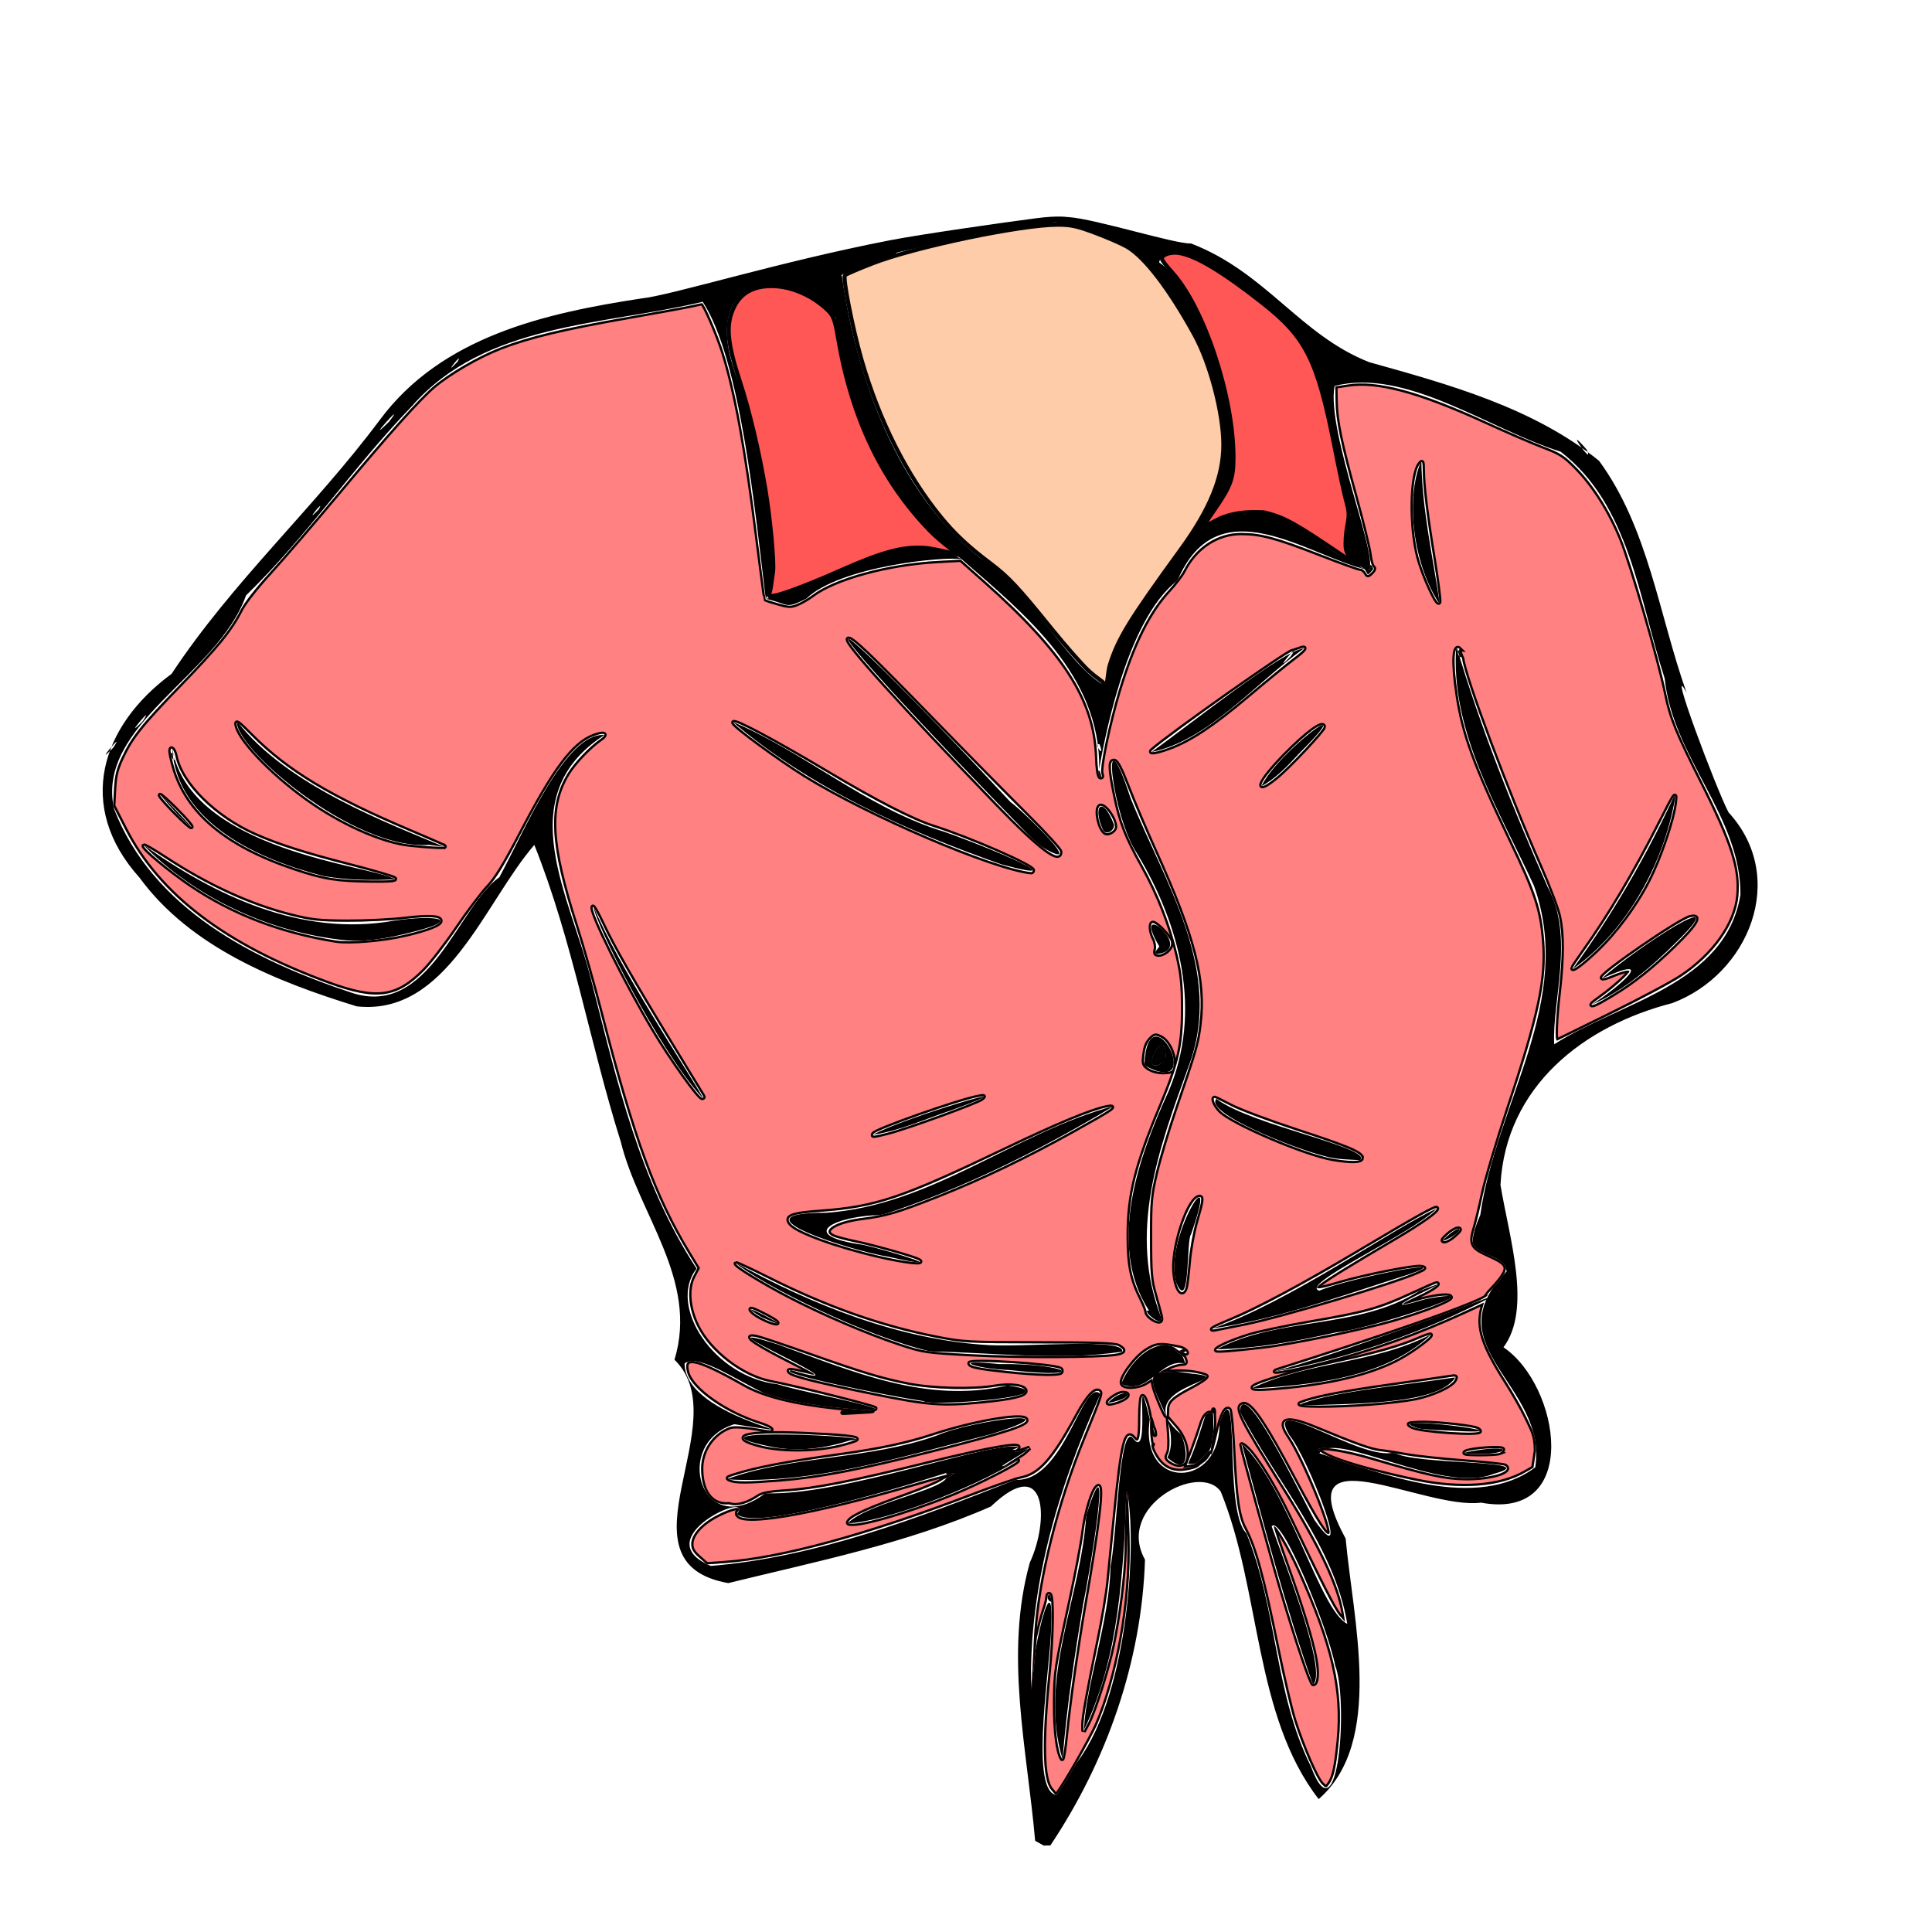 <?xml version="1.0" encoding="UTF-8" standalone="no"?>
<!-- Created with Inkscape (http://www.inkscape.org/) -->

<svg
   xmlns:dc="http://purl.org/dc/elements/1.1/"
   xmlns:cc="http://creativecommons.org/ns#"
   xmlns:rdf="http://www.w3.org/1999/02/22-rdf-syntax-ns#"
   xmlns:svg="http://www.w3.org/2000/svg"
   xmlns="http://www.w3.org/2000/svg"
   xmlns:xlink="http://www.w3.org/1999/xlink"
   xmlns:sodipodi="http://sodipodi.sourceforge.net/DTD/sodipodi-0.dtd"
   xmlns:inkscape="http://www.inkscape.org/namespaces/inkscape"
   viewBox="0 0 256 256"
   id="svg4166"
   version="1.1"
   inkscape:version="0.92.3 (2405546, 2018-03-11)"
   sodipodi:docname="tied_shirt.svg">
  <style
     id="style3">
    svg { cursor: default; }
  </style>
  <defs
     id="defs4168">
    <clipPath
       clipPathUnits="userSpaceOnUse"
       id="clipPath830">
      <use
         x="0"
         y="0"
         xlink:href="#g826"
         id="use832"
         width="100%"
         height="100%" />
    </clipPath>
  </defs>
  <sodipodi:namedview
     id="base"
     pagecolor="#ffffff"
     bordercolor="#666666"
     borderopacity="1.0"
     inkscape:pageopacity="0.0"
     inkscape:pageshadow="2"
     inkscape:zoom="1.979899"
     inkscape:cx="-78.244345"
     inkscape:cy="149.05797"
     inkscape:document-units="px"
     inkscape:current-layer="g828"
     showgrid="false"
     units="px"
     inkscape:window-width="1920"
     inkscape:window-height="1001"
     inkscape:window-x="-9"
     inkscape:window-y="-9"
     inkscape:window-maximized="1" />
  <g
     inkscape:label="Layer 1"
     inkscape:groupmode="layer"
     id="layer1"
     transform="translate(0,-796.362)"
     style="display:inline">
    <path
       style="fill:#000000;stroke-width:0.391"
       d="m 137.162,1040.278 c -1.074,-12.265 -4.092,-24.67 -0.71,-36.855 2.569,-5.491 2.334,-14.607 -5.162,-7.438 -11.103,4.886 -23.161,7.289 -34.798,10.146 -15.399,-2.745 1.325,-21.424 -7.119,-29.595 3.215,-10.589 -4.745,-19.202 -7.121,-28.904 -4.108,-13.021 -6.364,-26.605 -11.451,-39.317 -6.627,7.669 -11.578,22.695 -23.525,21.395 -10.604,-3.265 -22.02,-7.809 -28.789,-17.055 -8.531,-9.492 -5.096,-20.148 4.247,-27.003 8.029,-12.171 18.893,-21.989 27.606,-33.666 8.2,-11.05 21.907,-14.129 34.616,-16.072 4.059,-0.425 18.115,-4.841 33.007,-7.722 4.036,-0.781 14.582,-2.293 19.356,-2.916 3.05,-0.398 4.248,-0.131 4.248,-0.131 -0.199,0.157 5.502,1.587 -3.992,0.734 -0.311,-0.028 2.814,-0.058 2.462,-0.091 -0.378,-0.035 -0.827,0.1 -1.474,0.217 -0.726,0.132 -1.663,0.255 -2.28,0.341 -2.341,0.327 -4.43,0.609 -6.777,1.122 -5.752,1.257 -11.321,2.445 -10.8,2.438 1.138,-0.016 -8.083,2.821 -7.147,3.009 1.872,13.41 7.405,28.846 18.325,37.378 6.57,4.094 11.329,14.016 16.502,16.933 2.484,-13.678 19.459,-21.678 15.208,-36.804 -0.421,-2.441 -1.678,-7.616 -4.149,-11.273 -1.456,-2.155 -3.696,-7.172 -7.549,-9.817 -2.781,-1.909 -8.764,-3.374 -10.039,-4.015 -0.285,-0.144 0.813,-0.248 1.731,-0.188 3.562,0.236 14.144,3.597 16.218,3.49 9.953,3.824 14.433,12.122 23.624,15.734 10.567,2.951 21.75,6.021 30.453,13.07 6.535,8.91 7.944,20.434 11.586,30.694 -2.709,-4.927 3.948,12.824 5.571,15.89 7.959,8.668 2.66,21.485 -7.457,25.272 -11.696,3.003 -22.056,10.988 -22.764,24.09 1.158,7.013 4.199,16.425 0.398,21.515 7.491,5.061 10.381,23.049 -2.98,20.587 -7.666,0.981 -25.826,-9.702 -17.934,4.753 0.982,10.8 5.123,26.979 -3.572,34.528 -8.616,-11.11 -7.634,-27.669 -12.979,-40.746 -2.761,-3.957 -13.973,1.96 -10.036,9.019 -0.427,13.532 -5.13,26.805 -12.541,37.869 l -0.882,0.016 z m 5.726,-10.637 c 6.783,-9.188 7.755,-29.46 6.447,-35.657 -0.56,10.639 -0.977,21.862 -5.691,31.567 0.149,-5.463 3.371,-14.522 3.504,-21.55 0.913,-4.631 1.182,-19.758 3.089,-16.929 2.351,2.884 -0.076,-11.784 2.117,-2.65 -1.452,9.614 9.522,9.187 9.229,0.369 2.9,-7.311 0.447,11.735 3.569,14.737 4.094,9.978 3.68,21.119 8.552,30.901 3.734,10.037 4.953,-9.034 3.21,-13.387 -0.954,-5.004 -7.208,-20.181 -8.409,-18.424 2.089,5.786 7.396,19.429 5.466,20.955 -3.707,-10.466 -6.536,-21.372 -9.429,-31.927 6.244,5.992 10.363,22.168 13.979,23.881 -1.724,-10.376 -9.435,-18.854 -14.244,-28.151 0.457,-4.898 7.853,10.722 9.88,14.367 5.476,7.837 -0.98,-8.488 -3.311,-11.215 -3.488,-5.882 9.563,3.522 13.865,2.29 2.527,1.748 20.396,0.907 13.164,2.852 -6.761,2.749 -21.101,-5.907 -23.047,-2.739 8.602,2.841 20.879,7.66 28.597,1.866 1.716,-10.978 -13.684,-15.896 -3.768,-25.991 -1.15,-2.82 -4.046,-1.711 -4.462,-3.501 -0.166,-0.714 0.063,-1.891 0.956,-3.963 2.095,-14.883 12.558,-28.359 7.104,-43.63 -4.601,-9.999 -11.158,-20.453 -10.284,-31.777 3.157,10.753 7.485,21.535 12.098,31.952 3.608,6.499 0.561,15.194 0.872,20.852 8.693,-5.608 22.711,-7.856 24.681,-19.819 0.058,-10.408 -8.971,-18.179 -10.043,-28.67 -3.362,-10.34 -4.63,-23 -13.787,-30.037 -9.545,-2.989 -20.466,-11.152 -29.955,-8.705 -1.117,6.142 6.104,23.278 4.477,24.402 1.721,-1.235 -5.147,2.084 -2.364,-7.396 -3.071,-9.256 -2.056,-21.431 -10.912,-27.464 -10.231,-8.43 -13.928,-8.349 -14.444,-5.917 4.944,3.256 9.709,17.174 9.73,26.056 1.045,4.911 -9.035,12.415 -0.391,7.318 7.083,-2.111 12.856,5.668 18.381,7.402 -8.075,-1.863 -19.856,-11.297 -25.294,1.378 -7.047,5.379 -9.915,22.506 -10.369,24.971 0.209,-12.353 -9.791,-20.481 -18.23,-27.799 -10.143,-7.8 -15.293,-19.598 -16.712,-31.988 -5.559,-6.886 -18.788,-6.601 -12.904,8.376 1.967,5.211 6.151,24.67 3.662,28.864 -1.382,-11.321 -3.327,-31.685 -8.35,-39.359 -13.228,3.159 -28.859,2.771 -38.548,13.844 -7.72,8.002 -13.988,17.335 -21.97,25.067 -3.764,10.654 -19.912,17.086 -17.493,28.275 5.163,13.309 18.579,20.076 31.395,24.335 10.386,3.548 14.213,-11.478 19.673,-15.275 3.349,-6.195 8.773,-19.227 13.904,-18.841 -12.66,8.194 -4.391,21.546 -1.689,32.665 3.342,13.092 6.395,26.618 13.912,38.037 -3.889,4.968 2.333,14.376 10.725,15.321 4.003,1.315 21.325,4.266 8.659,3.474 -7.363,2.156 -17.761,-8.366 -20.968,-6.239 -0.043,7.565 20.667,10.156 6.589,8.066 -8.305,2.523 -4.436,15.589 4.104,9.143 10.179,0.412 30.192,-7.057 33.611,-6.122 -6.804,3.014 -5.401,0.279 1.2,0.285 -0.765,0.77 -6.584,3.736 -1.114,1.325 -6.31,4.02 -18.341,8.416 -22.767,8.488 2.946,-2.959 14.599,-4.692 13.013,-6.649 -7.747,2.475 -25.507,7.65 -27.706,5.434 2.532,-3.356 -12.244,3.194 -3.454,6.871 13.922,-1.151 27.407,-6.305 40.365,-11.416 6.537,0.353 8.916,-13.701 11.259,-11.363 -5.73,12.664 -9.78,26.31 -9.14,40.31 -0.497,-4.43 3.36,-20.538 2.539,-7.946 -0.404,6.029 -2.594,20.351 0.783,20.767 0.863,-1.581 1.79,-3.135 2.887,-4.568 z m -2.098,-0.179 c -3.237,-10.737 2.501,-21.559 3.143,-32.318 3.762,-11.907 0.345,8.323 -0.421,11.825 -1.127,6.799 -2.163,13.62 -2.723,20.492 z M 96.238,992.382 c 8.617,-3.173 18.947,-2.576 27.943,-5.825 4.683,-2.022 18.991,-3.837 7.072,-0.138 -11.397,2.84 -23.183,6.645 -35.015,5.963 z m 58.439,-2.891 c 0.478,-0.894 0.523,-1.816 0.472,-2.73 -0.284,-5.117 -6.749,-9.992 2.741,-8.383 7.287,0.694 -8.929,1.641 -1.431,8.01 0.806,1.509 1.436,5.96 -1.782,3.103 z m 2.74,0.816 c 2.145,-4.328 3.475,-13.21 3.371,-3.261 -0.328,1.555 -1.446,3.607 -3.371,3.261 z m 36.306,-1.4 c 7.744,-1.656 6.714,0.646 0,0 z m -91.499,-0.837 c -13.834,-2.789 16.383,-1.267 10.48,-0.86 -3.426,1.075 -6.946,1.571 -10.48,0.86 z m 85.864,-2.398 c -6.922,-2.153 17.021,0.976 4.203,0.266 l -2.104,-0.093 z m -16.273,-3.033 c 3.908,-1.786 13.229,-2.598 21.02,-3.764 -2.357,3.833 -14.691,3.41 -21.02,3.764 z m -25.025,-0.372 c 2.31,-2.446 4.534,-0.815 0,0 z m -24.439,-0.253 c -4.767,-0.711 -19.661,-3.704 -17.516,-4.096 12.023,3.555 -14.535,-7.462 -1.808,-3.423 9.888,3.562 19.702,7.933 30.465,5.45 9.319,1.299 -10.194,2.861 -11.141,2.07 z m 43.46,-1.67 c 7.535,-3.607 16.371,-3.257 23.808,-7.177 -6.045,5.819 -15.804,6.72 -23.808,7.177 z m -17.258,-0.598 c 2.276,-5.389 7.466,-6.978 8.492,-2.692 -3.231,-0.854 -4.835,4.347 -8.492,2.692 z m -14.763,-1.841 c -4.764,-0.198 -8.099,-1.497 -1.391,-0.794 8.801,-0.131 12.601,2.037 1.391,0.794 z m 34.748,0.274 c 8.804,-2.294 26.903,-9.339 29.328,-10.094 -9.126,4.831 -19.236,8.309 -29.328,10.094 z m -45.275,-2.75 c -8.563,-1.99 -22.299,-8.794 -25.901,-11.803 10.298,5.669 21.871,10.299 33.705,10.974 5.545,0.262 18.029,-0.991 17.633,0.863 -8.396,1.265 -16.992,0.112 -25.437,-0.034 z m 33.015,-0.078 c 1.883,-0.971 0.647,0.809 0,0 z m 4.947,-0.196 c 8.355,-4.413 18.645,-2.556 26.872,-7.746 8.638,-3.275 -9.181,4.109 0.804,1.09 11.198,-2.077 -8.141,4.188 -11.814,4.398 -5.21,1.189 -10.507,2.131 -15.862,2.258 z m -0.547,-2.774 c 9.917,-3.356 24.099,-13.371 29.691,-15.878 -3.537,3.526 -18.374,10.089 -15.55,10.886 3.763,-1.687 21.627,-5.133 9.772,-1.496 -7.859,2.527 -15.705,5.317 -23.912,6.489 z m -8.422,-2.343 c -5.608,-8.657 -1.409,-20.332 2.604,-29.108 4.458,-10.529 1.544,-21.942 -4.132,-31.376 -3.417,-4.959 -5.08,-20.196 -0.934,-7.464 4.55,11.324 12.498,22.999 7.67,35.656 -3.956,10.871 -8.027,21.925 -3.562,33.298 0.18,1.371 -2.85,-1.255 -1.646,-1.006 z m -51.373,0.844 c -5.435,-3.395 7.166,3.128 0,0 z m 55.001,-4.502 c -1.966,-5.429 6.165,-18.432 1.915,-6.416 -0.595,0.598 -0.085,10.524 -1.915,6.416 z m -38.208,-3.502 c -4.269,-0.638 -21.333,-5.851 -8.185,-5.818 13.901,-0.957 24.968,-10.616 38.108,-14.15 -9.691,5.821 -20.022,10.993 -30.76,14.452 -5.805,0.034 -11.814,2.632 -2.403,3.958 3.919,0.906 12.637,3.65 3.241,1.558 z m 73.311,-1.996 c 3.218,-3.186 3.194,-1.11 0,0 z m -15.252,-11.27 c -4.297,-1.038 -16.204,-5.823 -14.56,-7.645 4.626,3.513 20.677,6.446 19.083,8.119 -1.513,-0.083 -3.046,-0.079 -4.522,-0.474 z m -60.031,-2.894 c 3.818,-2.202 23.248,-7.958 10.359,-3.239 -3.43,1.14 -6.757,2.696 -10.359,3.239 z m -22.753,-5.033 c -5.762,-6.358 -14.181,-23.209 -14.322,-25.255 3.254,7.964 12.456,21.742 14.573,25.491 z m 58.682,-4.16 c 0.448,-10.576 8.555,4.679 0,0 z m 2.775,-0.605 c 0.44,-5.884 -4.167,2.975 0,0 z m 56.514,-7.438 c 3.715,-2.399 8.87,-6.893 1.308,-3.454 4.682,-4.137 18.149,-12.9 9.881,-4.821 -3.277,3.28 -6.914,6.382 -11.189,8.275 z m -2.531,-4.72 c 5.378,-7.361 9.981,-15.322 13.7,-23.49 -1.295,8.908 -6.311,18.318 -13.7,23.49 z m -54.773,-2.985 c -4.073,-6.902 5.255,0.573 -0.501,1.019 l -0.023,-0.329 z M 44.916,920.855 c -9.697,-1.191 -19.129,-5.632 -25.996,-12.61 9.649,6.871 21.065,12.262 33.234,10.123 5.439,-0.829 9.785,-0.247 1.884,1.645 -2.962,0.743 -6.067,1.285 -9.122,0.842 z M 42.945,912.462 c -8.49,-2.142 -19.521,-6.96 -20.139,-16.996 2.307,13.714 26.721,15.606 29.542,17.402 -3.13,0.191 -6.305,0.107 -9.403,-0.406 z M 22.891,896.15 c -0.92,-0.22 0.844,2.165 0,0 z m 109.778,14.736 c -12.684,-4.474 -25.236,-10.101 -35.575,-18.869 9.326,3.926 17.37,11.069 27.21,14.303 2.492,0.67 20.466,7.826 8.365,4.566 z m 4.818,-2.659 c -34.158,-34.934 -31.697,-35.72 -3.601,-5.599 1.495,1.047 11.2,10.349 3.601,5.599 z m 2.853,1.549 -1.511,-1.351 z m -83.496,-1.465 c -10.141,0.731 -25.923,-13.026 -25.443,-16.383 6.643,8.603 20.227,13.575 27.405,16.628 z m 89.363,-1.864 c -1.533,-3.224 -0.154,-4.862 1.398,-0.83 0.112,0.685 -0.876,1.462 -1.398,0.83 z M 23.578,904.338 c -7.864,-8.739 6.818,6.723 0,0 z M 167.14,900.542 c 2.238,-4.65 13.72,-13.056 4.947,-4.276 -1.465,1.576 -3.027,3.247 -4.947,4.276 z m -14.544,-4.538 c 5.761,-4.147 17.378,-13.456 20.188,-13.73 -6.431,4.589 -12.631,12.185 -20.188,13.73 z m 18.444,-12.687 c 1.867,-2.789 -2.978,3.065 0,0 z m -69.572,-7.607 c 9.121,-1.582 17.402,-10.044 25.953,-5.252 -2.147,-0.401 -16.083,0.899 -20.593,5.24 -2.884,1.436 -2.16,0.73 -5.36,0.012 z m 89.316,0.73 c -3.468,-5.143 -4.658,-13.92 -2.446,-19.039 0.077,6.419 1.521,12.715 2.446,19.039 z m -51.749,131.143 c -0.809,0.647 0.971,1.883 0,0 z m 13.709,-22.095 c -0.68,1.48 0.874,4.363 0,0 z m -7.052,-86.992 c -0.92,-0.22 0.844,2.165 0,0 z M 14.998,895.442 c 1.867,-2.79 -2.978,3.065 0,0 z M 145.691,894.978 c -0.92,-0.22 0.844,2.165 0,0 z M 18.909,891.922 c 1.867,-2.789 -2.978,3.065 0,0 z m 174.487,-9.484 c -0.809,0.647 0.971,1.883 0,0 z M 42.228,863.862 c 1.026,-1.756 -2.268,2.403 0,0 z m 123.247,0.428 c -2.093,-0.518 -0.867,0.677 0,0 z m 44.783,-8.34 c -3.42,-3.948 1.132,2.595 0,0 z M 51.564,852.227 c 2.632,-3.454 -3.762,3.739 0,0 z m 9.045,-7.919 c 1.026,-1.756 -2.268,2.403 0,0 z"
       id="path36330"
       inkscape:connector-curvature="0"
       sodipodi:nodetypes="ccccccccccccsssssssssccccssssccccccccccccccccccccccccccccccccccccccsccccccccccccccccccccccccccccccccccccccccccccccccccccccccccsccccccccccccccccccccccccccccccccccccccccccccccccccccccccccccccccccccccccccccccccccccccccccccccccccccccccccccccccccccccccccccccccccccccccccccccccccccccccccccccccccccccccccc" />
    <g
       id="g36431"
       transform="matrix(0.391,0,0,0.391,449.955,585.096)"
       style="fill:#ffccaa">
      <path
         sodipodi:nodetypes="cssssccscsscsssc"
         transform="translate(0,796.362)"
         inkscape:connector-curvature="0"
         id="path36417"
         d="m -781.711,-28.602 c -2.238,-2.046 -7.941,-8.505 -12.672,-14.353 -11.457,-14.163 -14.657,-17.582 -20.74,-22.162 -7.466,-5.621 -12.152,-10.001 -16.851,-15.752 -11.599,-14.195 -20.938,-32.743 -26.877,-53.376 -3.027,-10.517 -6.397,-27.719 -5.587,-28.524 0.335,-0.333 4.467,-2.112 9.181,-3.952 14.349,-5.601 50.459,-13.161 62.865,-13.161 4.604,0 6.602,0.438 12.989,2.844 4.151,1.564 8.917,3.647 10.591,4.628 6.038,3.538 14.304,14.353 22.841,29.886 5.353,9.738 9.798,26.709 9.765,37.285 -0.033,10.833 -4.456,21.687 -14.418,35.381 -17.347,23.845 -21.228,30.158 -24.026,39.083 -1.016,3.241 -0.587,9.12 -2.42,5.893 -0.156,-0.274 -2.404,-1.674 -4.642,-3.72 z"
         style="opacity:0.99;fill:#ffccaa;fill-opacity:1;fill-rule:nonzero;stroke:#000000;stroke-width:1.366;stroke-linecap:square;stroke-linejoin:miter;stroke-miterlimit:4;stroke-dasharray:none;stroke-opacity:1;paint-order:stroke fill markers" />
    </g>
    <path
       style="opacity:0.99;fill:#000000;fill-opacity:1;fill-rule:nonzero;stroke:#000000;stroke-width:0.189;stroke-linecap:square;stroke-linejoin:miter;stroke-miterlimit:4;stroke-dasharray:none;stroke-opacity:1;paint-order:stroke fill markers"
       d="m 152.717,937.22 c -0.125,-0.497 0.458,-1.797 0.977,-2.178 l 0.28,-0.206 0.189,0.233 c 0.152,0.188 0.189,0.392 0.189,1.046 v 0.813 l -0.482,0.263 c -0.624,0.34 -1.072,0.351 -1.153,0.029 z"
       id="path36419"
       inkscape:connector-curvature="0" />
    <path
       style="opacity:0.99;fill:#000000;fill-opacity:1;fill-rule:nonzero;stroke:#000000;stroke-width:0.1;stroke-linecap:square;stroke-linejoin:miter;stroke-miterlimit:4;stroke-dasharray:none;stroke-opacity:1;paint-order:stroke fill markers"
       d="m 181.186,872.288 c -0.044,-0.075 -0.117,-0.197 -0.161,-0.272 l -0.081,-0.136 0.168,0.028 c 0.15,0.025 0.144,0.018 -0.057,-0.068 -0.221,-0.095 -0.667,-0.396 -0.636,-0.43 0.009,-0.01 0.268,1.7e-4 0.577,0.022 l 0.659,0.012 -0.199,0.243 c -0.056,0.119 -0.101,0.224 -0.101,0.234 0,0.01 0.079,-0.051 0.175,-0.134 0.164,-0.143 0.237,-0.343 0.125,-0.343 -0.028,0 -0.05,-0.053 -0.05,-0.117 0,-0.096 0.027,-0.076 0.15,0.109 0.083,0.124 0.15,0.242 0.15,0.262 0,0.067 -0.352,0.505 -0.496,0.617 l -0.143,0.111 z"
       id="path36421"
       inkscape:connector-curvature="0"
       sodipodi:nodetypes="cccccccccscsscsccc" />
    <g
       style="display:inline"
       id="g36428"
       transform="matrix(0.391,0,0,0.391,449.955,585.096)">
      <path
         sodipodi:nodetypes="cssscsssscsscc"
         transform="translate(0,796.362)"
         inkscape:connector-curvature="0"
         id="path36413"
         d="m -889.516,-57.204 c 0.22,-1.67 0.543,-3.949 0.718,-5.064 0.464,-2.959 -0.937,-18.073 -2.593,-27.971 -2.124,-12.692 -5.453,-26.772 -8.572,-36.254 -4.477,-13.611 -4.955,-19.74 -1.997,-25.643 2.574,-5.138 7.445,-7.426 14.587,-6.853 5.014,0.402 10.666,2.741 14.925,6.176 4.053,3.269 4.444,4.056 5.717,11.532 4.598,27.003 14.729,48.233 31.057,65.082 3.793,3.914 10.26,8.427 9.462,8.173 -0.799,-0.254 -8.093,-2.151 -11.298,-2.361 -7.384,-0.484 -14.348,1.395 -28.515,7.695 -10.728,4.771 -20.611,8.487 -22.63,8.51 -2.423,0.92 -1.198,-0.445 -0.859,-3.022 z"
         style="opacity:0.99;fill:#ff5555;fill-opacity:1;fill-rule:nonzero;stroke:#000000;stroke-width:1.366;stroke-linecap:square;stroke-linejoin:miter;stroke-miterlimit:4;stroke-dasharray:none;stroke-opacity:1;paint-order:stroke fill markers" />
      <path
         sodipodi:nodetypes="ccccsssscssssscc"
         transform="translate(0,796.362)"
         inkscape:connector-curvature="0"
         id="path36415"
         d="m -702.756,-72.467 c -10.399,-6.863 -13.829,-8.593 -19.754,-9.968 -3.535,-0.043 -8.504,-0.488 -14.723,2.019 -2.266,1.196 -5.188,2.713 -5.403,2.498 -0.214,-0.214 2.014,-3.307 3.86,-5.999 5.048,-7.361 6.02,-10.112 6.02,-17.045 0,-20.821 -9.998,-50.916 -20.893,-62.892 -1.866,-2.051 -3.393,-4.075 -3.393,-4.497 0,-1.42 2.979,-2.409 5.864,-1.948 5.654,0.904 14.566,6.243 27.995,16.771 15.049,11.798 18.818,19.283 24.679,49.006 1.626,8.248 3.443,16.67 4.037,18.716 0.897,3.088 0.936,4.453 0.232,8.036 -0.467,2.374 -0.686,5.762 -0.487,7.53 0.199,1.768 2.196,4.638 2.146,4.633 -0.05,-0.006 -5.662,-3.878 -10.18,-6.86 z"
         style="opacity:0.99;fill:#ff5555;fill-opacity:1;fill-rule:nonzero;stroke:#000000;stroke-width:1.366;stroke-linecap:square;stroke-linejoin:miter;stroke-miterlimit:4;stroke-dasharray:none;stroke-opacity:1;paint-order:stroke fill markers" />
    </g>
  </g>
  <g
     inkscape:groupmode="layer"
     id="layer2"
     inkscape:label="patternLayer">
    <g
       id="g828"
       clip-path="url(#clipPath830)">
      <g
         inkscape:label="Clip"
         id="g826"
         style="fill:#ff8080;fill-opacity:1">
        <path
           sodipodi:nodetypes="sssccsccssscccccsccscscsccccccsscccccsssscscscssscssssccsccccsccccssccssccssscscccscscssscccssccssssssscsscscsccssssccsscscsccsccccscsccsccsccssssccscsssssccscccccscsssscccsscssccsscccscscccccssscccscscssccsccscsscccccscscccssccsccssccsccccssscccscsccccsccscscscscsccscsccscccccssscsccsscsssscccsscssscccccsscssccsccssscccsccsssccccssccsssscsssssccssscccssscsscscccccccscssccscccscsccsscscccccssscscscsssccssssccsccsccssscccccccsccsccccssssscsssscsscssccscccccsscscssccscaccccccscc"
           inkscape:connector-curvature="0"
           id="path36409"
           d="m 139.301,237.18 c -1.188,-1.341 -1.3,-6.262 -0.354,-15.657 0.477,-4.737 0.547,-10.005 0.136,-10.259 -0.154,-0.095 -0.281,0.055 -0.283,0.333 -0.002,0.278 -0.201,1.071 -0.442,1.762 -0.241,0.691 -0.676,2.326 -0.967,3.631 l -0.701,6.819 0.33,-7.098 c 0.44,-7.419 2.946,-17.467 6.559,-26.301 2.146,-5.246 2.338,-5.789 2.127,-5.999 -0.529,-0.529 -1.573,0.578 -2.963,3.143 -3.223,5.946 -5.002,7.92 -7.55,8.378 -0.549,0.099 -3.426,1.107 -6.393,2.24 -13.928,5.32 -25.215,8.403 -32.753,8.945 l -2.391,0.172 -1.031,-0.905 c -0.781,-0.686 -1.031,-1.12 -1.031,-1.79 0,-1.229 1.269,-2.673 3.3,-3.756 1.888,-1.003 3.782,-1.5 2.788,-0.425 -0.354,1.996 10.065,0.119 23.57,-3.84 5.278,-1.547 6.724,-1.862 3.705,-0.531 -0.309,0.309 -2.505,1.254 -4.881,2.101 -4.666,1.663 -6.996,2.698 -7.537,3.35 -0.289,0.348 -0.216,0.412 0.46,0.411 2.114,-0.005 9.469,-2.313 14.685,-4.608 3.452,-1.519 7.327,-3.567 7.177,-3.793 -4.097,2.033 -0.311,-0.194 0.73,-0.91 l 0.838,-0.747 -0.786,0.282 c -1.142,0.409 -1.495,0.346 -0.873,-0.157 1.109,-0.896 -3.256,-0.174 -11.889,1.967 -10.011,2.483 -15.015,3.463 -18.856,3.692 -1.928,0.115 -3.01,0.313 -3.492,0.637 -1.304,0.877 -2.734,1.439 -3.923,1.062 -2.554,0.224 -3.708,-1.977 -3.711,-4.72 -0.002,-2.428 1.521,-4.661 3.76,-5.512 0.596,-0.227 2.029,-0.116 4.781,0.37 1.338,0.236 0.83,-0.288 -0.769,-0.791 -4.591,-1.447 -9.006,-4.562 -9.617,-6.799 -0.601,-2.199 0.683,-2.368 7.662,1.602 7.028,3.997 23.724,3.158 13.866,3.672 -3.481,0.182 3.928,-0.24 3.376,-0.553 -0.58,-0.329 -10.541,-2.81 -13.889,-3.459 -3.733,-0.724 -8.01,-4.002 -9.699,-7.433 -1.172,-2.381 -1.377,-4.954 -0.525,-6.588 l 0.566,-1.085 -1.214,-2 c -4.512,-7.433 -7.329,-15.151 -11.623,-31.842 -0.945,-3.674 -2.41,-8.828 -3.255,-11.453 -3.5,-10.874 -3.775,-15.823 -1.125,-20.229 0.856,-1.422 2.914,-3.585 4.371,-4.591 1.007,-0.696 0.487,-0.912 -0.909,-0.379 -2.679,1.023 -5.222,4.424 -9.611,12.853 -2.189,4.204 -3.292,6.006 -4.379,7.155 -0.799,0.845 -2.641,3.288 -4.093,5.429 -1.452,2.141 -3.401,4.665 -4.331,5.609 -3.659,3.715 -6.362,4.072 -12.835,1.697 C 29.781,125.28 21.061,118.647 16.565,109.862 l -1.573,-3.073 0.117,-2.247 c 0.094,-1.793 0.301,-2.64 1.025,-4.186 1.269,-2.712 2.579,-4.349 7.709,-9.635 4.846,-4.993 6.73,-7.311 8.026,-9.879 0.502,-0.995 2.039,-2.964 3.875,-4.966 1.674,-1.825 5.79,-6.615 9.147,-10.645 6.41,-7.695 10.575,-12.355 12.541,-14.03 2.068,-1.762 5.912,-3.995 8.835,-5.132 3.786,-1.473 8.344,-2.566 17.061,-4.094 3.981,-0.697 7.752,-1.387 8.38,-1.532 0.628,-0.145 1.219,-0.267 1.313,-0.271 0.282,-0.011 2.093,4.166 2.843,6.558 1.648,5.253 3.022,12.777 4.511,24.697 0.545,4.365 1.024,7.963 1.063,7.997 0.04,0.034 0.792,0.268 1.672,0.52 1.427,0.409 1.707,0.415 2.584,0.049 0.541,-0.226 1.401,-0.729 1.911,-1.118 2.958,-2.256 9.989,-4.181 16.587,-4.542 l 3.127,-0.171 3.158,2.805 c 10.546,9.367 14.634,15.747 14.899,23.252 0.06,1.702 0.21,2.686 0.421,2.757 0.219,0.073 0.264,-0.09 0.136,-0.496 -0.239,-0.754 0.988,-6.627 2.281,-10.912 1.89,-6.266 3.977,-10.468 6.621,-13.334 0.819,-0.887 1.711,-2.053 1.982,-2.591 1.585,-3.14 4.469,-5.031 7.662,-5.024 2.601,0.006 4.655,0.558 10.383,2.79 2.758,1.075 5.195,1.954 5.416,1.955 0.134,1.19e-4 0.308,0.098 0.452,0.225 0.093,0.082 0.175,0.176 0.226,0.264 0.264,0.465 0.303,0.464 0.782,-0.01 0.341,-0.337 0.405,-0.564 0.198,-0.698 -0.169,-0.11 -0.383,-0.859 -0.476,-1.665 -0.093,-0.806 -0.923,-4.2 -1.844,-7.542 -2.013,-7.303 -2.599,-10.129 -2.646,-12.754 l -0.036,-1.979 1.676,-0.256 c 3.938,-0.602 9.443,0.881 18.297,4.93 2.842,1.3 6.294,2.79 7.671,3.313 2.197,0.833 2.727,1.177 4.33,2.806 2.261,2.298 4.42,5.717 5.903,9.345 1.378,3.371 5.039,15.977 5.989,20.627 0.64,3.132 1.412,5.031 4.706,11.579 4.084,8.119 5.173,11.524 4.843,15.153 -0.337,3.717 -3.241,7.822 -7.57,10.702 -1.248,0.83 -5.412,3.053 -9.253,4.939 -3.841,1.886 -7.078,3.478 -7.193,3.536 -0.326,0.166 -0.238,-2.522 0.212,-6.505 0.513,-4.534 0.519,-7.577 0.019,-9.917 -0.213,-0.999 -1.329,-3.953 -2.479,-6.565 -4.283,-9.729 -10.077,-25.202 -10.344,-27.625 -0.237,-0.49 -0.551,-1.268 -0.301,-1.243 -0.789,-0.804 -0.955,1.591 -0.286,6.057 0.776,5.181 2.245,9.219 6.989,19.117 3.417,7.13 4.127,9.272 4.468,13.465 0.411,5.062 -0.603,9.818 -4.735,22.214 -1.46,4.379 -2.974,9.47 -3.366,11.313 -0.391,1.844 -0.907,3.981 -1.146,4.749 -0.645,2.074 -0.085,2.463 2.001,3.399 2.486,1.115 2.681,1.597 1.347,3.318 -0.581,0.749 -1.513,1.648 -1.667,1.892 1.18,0.542 -16.706,6.508 -27.516,9.924 -2.097,0.663 1.762,0.006 5.528,-0.941 6.492,-1.632 12.683,-3.834 19.126,-6.803 l 2.447,-1.127 -0.208,0.757 c -0.691,2.518 0.082,4.91 3.141,9.712 0.984,1.545 2.2,3.682 2.701,4.749 0.8,1.704 1.257,2.325 1.264,4.4 l -0.338,2.263 -1.117,0.642 c -3.345,1.921 -8.446,2.309 -14.386,1.095 -3.789,-0.775 -11.86,-2.696 -13.045,-4.148 0.331,-0.535 3.912,0.102 7.084,1.043 7.454,2.212 9.639,2.696 12.386,2.744 3.437,0.06 6.506,-0.889 5.296,-1.637 -0.16,-0.099 -2.643,-0.357 -5.517,-0.573 -2.874,-0.216 -6.232,-0.576 -7.461,-0.801 -1.229,-0.224 -2.83,-0.474 -3.557,-0.555 -1.257,-0.14 -3.262,-0.857 -8.595,-3.074 -3.917,-1.628 -5.075,-1.248 -3.445,1.13 1.877,2.738 5.828,12.345 5.296,12.877 -0.378,0.378 -1.567,-1.467 -4.519,-7.01 -4.224,-7.933 -5.99,-10.502 -6.959,-10.13 -1.001,0.384 -0.299,1.785 5.656,11.287 4.671,7.453 7.149,12.709 7.738,16.411 l 0.178,1.117 -0.734,-0.838 c -0.7,-0.8 -2.631,-4.588 -6.674,-13.097 -1.88,-3.957 -4.289,-7.874 -5.589,-9.09 -0.399,-0.372 -0.725,-0.572 -0.725,-0.442 0,0.34 4.032,14.979 5.349,19.417 1.911,6.443 3.89,12.291 4.16,12.291 0.485,0 0.607,-1.387 0.285,-3.234 -0.42,-2.414 -1.866,-7.152 -3.936,-12.898 -0.918,-2.547 -1.617,-4.682 -1.555,-4.745 0.261,-0.261 2.052,2.783 3.402,5.782 4.469,9.931 5.837,15.861 5.199,22.55 -0.339,3.551 -0.653,4.967 -1.292,5.827 -0.402,0.541 -0.411,0.541 -0.962,-0.013 -0.719,-0.723 -2.523,-4.854 -3.637,-8.333 -0.482,-1.503 -1.501,-5.816 -2.266,-9.584 -1.955,-9.629 -2.971,-13.355 -4.347,-15.946 -0.85,-1.599 -1.201,-4.008 -1.495,-10.234 -0.137,-2.897 -0.364,-5.383 -0.505,-5.524 -0.5,-0.5 -1.088,0.833 -1.493,2.691 -0.879,4.034 -1.367,4.644 -0.585,-0.166 0.17,-1.048 -0.161,-3.254 0.019,-2.299 0.159,0.842 -0.863,-0.977 -1.728,1.904 -0.231,0.768 -0.748,2.262 -1.149,3.319 l -0.73,1.922 1.03,-0.167 c 0.811,-0.465 1.609,-1.477 2.084,-1.786 0.52,-0.339 0.526,-0.272 -0.013,0.586 -0.645,1.029 -0.793,0.848 -1.49,1.481 -0.226,0.233 -0.823,0.416 -1.713,0.563 -0.035,0.006 -0.071,0.012 -0.107,0.017 -1.587,0.252 -2.812,-0.356 -3.64,-1.532 -0.676,-0.96 -1.091,-2.182 -0.647,-1.908 -0.17,0.678 -0.504,-2.303 -0.284,-3.371 0.025,-0.121 0.589,2.2 0.581,2.084 -0.032,-0.463 -0.123,-0.841 -0.23,-0.907 -0.133,-0.083 -0.321,-0.624 -0.417,-1.204 -0.305,-1.847 -0.759,-3.168 -1.032,-3 -0.145,0.09 -0.264,1.406 -0.264,2.924 0,2.777 -0.203,3.419 -0.841,2.651 -1.1,-1.326 -1.543,0.495 -2.513,10.339 -0.318,3.226 -0.703,7.123 -0.854,8.66 -0.152,1.536 -0.721,4.93 -1.265,7.542 -1.418,6.814 -2.072,10.445 -2.058,11.431 l 0.012,0.861 0.561,-1.064 c 0.892,-1.69 2.684,-7.338 3.309,-10.428 0.707,-3.495 1.511,-8.775 1.585,-13.302 0.126,-7.637 0.373,-10.54 0.647,-0.906 0.251,8.833 -1.674,18.71 -4.304,24.783 -0.727,1.679 -4.319,8.093 -5.374,9.341 -0.1,0.119 -0.458,-0.393 -0.7,-0.666 z m 3.004,-15.859 c 0.4,-2.766 0.97,-6.411 1.267,-8.101 1.947,-11.064 2.593,-16.514 1.932,-16.294 -0.617,0.206 -1.596,3.288 -1.936,6.101 -0.177,1.458 -0.935,5.479 -1.686,8.936 -2,9.206 -2.053,9.56 -2.071,13.828 -0.015,3.51 0.336,6.309 0.91,7.263 0.092,0.154 0.323,-1.292 0.512,-3.212 0.189,-1.921 0.671,-5.755 1.071,-8.52 z M 103.216,196.033 c 5.395,-0.428 10.633,-1.428 20.3,-3.876 9.979,-2.526 12.997,-3.529 12.403,-4.123 -0.678,-0.678 -7.015,0.43 -12.165,2.128 -3.513,1.158 -7.017,1.911 -12.327,2.651 -7.475,1.041 -11.181,1.75 -14.242,2.725 -0.85,0.27 -0.903,0.337 -0.419,0.526 0.782,0.305 2.312,0.298 6.45,-0.03 z m 53.893,-2.535 c 0.383,-1.208 -0.145,-3.007 -1.261,-4.297 l -1.078,-1.245 0.154,2.037 c 0.097,1.278 0.036,2.257 -0.163,2.629 -0.267,0.499 -0.219,0.66 0.305,1.028 0.888,0.622 1.819,0.554 2.043,-0.151 z m 41.591,-0.98 c 0.243,-0.093 0.442,-0.3 0.442,-0.46 0,-0.361 -4.269,-0.074 -4.969,0.334 -0.347,0.202 0.149,0.281 1.804,0.287 1.255,0.005 2.481,-0.068 2.724,-0.161 z m -87.412,-1.095 c 1.075,-0.268 2.057,-0.578 2.18,-0.689 0.31,-0.276 -1.932,-0.502 -7.225,-0.727 -7.525,-0.32 -9.973,0.383 -5.361,1.538 2.786,0.698 7.332,0.645 10.406,-0.123 z m 84.781,-1.778 c 0,-0.137 -0.287,-0.321 -0.639,-0.409 -1.38,-0.346 -6.008,-0.773 -7.462,-0.688 -1.489,0.087 -1.515,0.102 -0.838,0.491 0.963,0.553 8.939,1.095 8.939,0.607 z m -41.436,-2.82 c 0,-1.142 0.616,-1.733 3.222,-3.089 1.228,-0.639 2.127,-1.268 1.997,-1.398 -0.13,-0.13 -1.42,-0.516 -2.891,-0.577 -2.951,-0.124 -4.558,0.588 -1.816,-0.701 0.461,-0.198 1.118,-0.365 1.46,-0.372 0.546,-0.011 0.59,-0.097 0.356,-0.711 -0.171,-0.449 -2.945,-1.962 0.007,-0.698 0.609,0.261 0.186,-0.513 -0.635,-0.685 -2.576,-0.537 -3.102,-0.493 -4.458,0.374 -1.458,0.933 -3.462,3.661 -3.197,4.352 0.234,0.61 2.078,0.547 3.152,-0.108 l 0.875,-0.534 0.149,0.884 c 0.131,0.776 1.514,4.096 1.706,4.096 0.04,0 0.073,-0.376 0.073,-0.834 z m 27.044,-0.86 c 2.148,-0.163 4.788,-0.479 5.866,-0.704 2.323,-0.483 4.779,-1.613 5.194,-2.388 0.273,-0.511 0.225,-0.542 -0.63,-0.401 -0.509,0.084 -4.087,0.596 -7.949,1.137 -6.486,0.909 -10.079,1.617 -11.833,2.333 -0.972,0.397 4.243,0.409 9.352,0.022 z m -51.569,-0.295 c 3.971,-0.388 5.762,-0.808 5.762,-1.35 0,-0.646 -1.981,-0.921 -4.051,-0.563 -2.832,0.49 -8.155,0.365 -11.423,-0.268 -3.538,-0.686 -6.143,-1.473 -13.439,-4.063 -3.15,-1.118 -6.15,-2.124 -6.668,-2.236 -1.837,-0.398 -0.755,0.49 3.12,2.504 4.133,2.148 5.712,2.846 3.445,2.265 -1.998,-0.48 -2.558,-0.526 -2.239,-0.183 0.439,0.471 3.666,1.28 11.28,2.826 7.16,1.454 8.91,1.586 14.211,1.069 z m 18.341,-0.092 c 1.098,-0.459 1.281,-0.993 0.34,-0.991 -0.785,0.002 -2.57,1.37 -1.807,1.385 0.274,0.006 0.934,-0.172 1.467,-0.395 z m 22.239,-1.838 c 6.313,-0.628 11.308,-1.915 14.765,-3.806 1.827,-0.999 4.317,-2.857 4.109,-3.065 -0.062,-0.062 -0.805,0.194 -1.652,0.569 -2.335,1.033 -5.73,1.994 -10.977,3.108 -4.586,0.973 -10.334,2.673 -10.881,3.217 -0.348,0.346 0.984,0.34 4.635,-0.023 z m -30.082,-1.928 c 0.088,-0.143 0.051,-0.328 -0.082,-0.41 -0.876,-0.541 -12.058,-1.255 -12.058,-0.769 0,0.383 1.135,0.619 4.889,1.017 4.154,0.44 7.04,0.505 7.251,0.162 z m 7.205,-2.432 c 1.197,-0.186 1.322,-0.484 0.419,-0.999 -0.478,-0.273 -3.002,-0.363 -10.545,-0.374 -9.595,-0.014 -10.04,-0.039 -13.73,-0.765 -7.222,-1.42 -14.372,-3.943 -22.008,-7.766 -2.387,-1.195 -4.383,-2.129 -4.436,-2.076 -0.211,0.211 3.45,2.472 6.974,4.308 4.56,2.376 10.473,4.912 14.762,6.33 3.127,1.034 3.383,1.072 9.637,1.408 6.072,0.326 16.636,0.29 18.926,-0.066 z m 19.624,-0.979 c 3.731,-0.435 13.06,-2.348 16.968,-3.479 4.18,-1.21 7.922,-2.669 7.814,-3.046 -0.101,-0.352 -1.668,-0.228 -3.803,0.3 -4.85,1.484 -1.345,-0.032 -0.051,-0.667 1.571,-0.766 2.504,-1.449 1.978,-1.449 -0.095,0 -1.653,0.685 -3.463,1.523 -4.131,1.912 -5.995,2.427 -13.298,3.674 -3.226,0.551 -6.872,1.319 -8.101,1.706 -2.246,0.707 -4.33,1.633 -4.33,1.924 0,0.164 2.097,0.002 6.285,-0.486 z m -2.537,-3.043 c 4.756,-0.932 19.799,-5.435 23.043,-6.897 0.909,-0.41 0.943,-0.463 0.362,-0.565 -0.884,-0.155 -7.53,1.161 -10.857,2.15 -5.016,1.491 -4.252,0.87 7.352,-5.979 3.62,-2.136 5.84,-3.72 5.579,-3.981 -0.177,-0.177 -2.631,1.196 -10.511,5.881 -7.246,4.308 -13.328,7.561 -16.77,8.97 -2.371,0.97 -3.109,1.414 -1.946,1.168 0.384,-0.081 2.07,-0.417 3.748,-0.745 z m -63.249,-0.968 c -1.968,-1.03 -2.588,-1.212 -1.945,-0.568 0.594,0.594 2.551,1.524 3.202,1.521 0.316,-0.002 -0.232,-0.416 -1.257,-0.953 z m 52.16,0.07 c -0.079,-0.346 -0.432,-1.634 -0.785,-2.863 -0.568,-1.975 -0.644,-2.852 -0.651,-7.542 -0.007,-4.861 0.058,-5.59 0.78,-8.66 0.434,-1.844 1.542,-5.552 2.463,-8.241 2.828,-8.257 2.996,-8.837 3.313,-11.441 0.709,-5.83 -0.751,-11.538 -5.825,-22.779 -1.318,-2.919 -2.971,-6.815 -3.675,-8.657 -0.879,-2.303 -1.43,-3.378 -1.762,-3.442 -0.656,-0.126 -0.637,0.926 0.084,4.46 0.731,3.585 1.482,5.533 3.593,9.315 2.165,3.879 3.789,8.013 4.706,11.985 0.584,2.526 0.717,3.824 0.723,7.011 0.009,4.852 -0.516,7.187 -2.89,12.859 -3.362,8.032 -4.327,11.904 -4.316,17.31 0.008,3.884 0.377,5.702 1.691,8.333 0.371,0.742 0.674,1.521 0.674,1.73 0,0.439 1.058,1.25 1.631,1.25 0.26,0 0.342,-0.209 0.247,-0.629 z m 3.286,-3.829 c 0.096,-0.301 0.28,-1.841 0.411,-3.422 0.131,-1.581 0.564,-3.989 0.963,-5.351 0.773,-2.639 0.865,-3.251 0.489,-3.251 -1.359,0 -3.521,6.241 -3.349,9.669 0.121,2.407 1.018,3.829 1.486,2.355 z m -35.333,-3.625 c -0.636,-0.37 -6.003,-1.887 -8.472,-2.394 -1.202,-0.247 -2.496,-0.59 -2.874,-0.763 -1.705,-0.777 0.22,-2.019 3.836,-2.474 3.14,-0.396 4.613,-0.83 9.936,-2.932 5.759,-2.274 11.77,-5.155 17.967,-8.608 5.385,-3.002 5.963,-3.403 4.47,-3.098 -2.052,0.418 -6.536,2.28 -13.269,5.512 -13.845,6.645 -17.248,7.792 -24.705,8.33 -3.786,0.273 -4.669,0.625 -3.904,1.555 0.88,1.07 6.094,2.97 11.727,4.275 3.422,0.793 6.153,1.102 5.289,0.599 z m 71.019,-3.362 c 0.691,-0.629 0.795,-0.832 0.428,-0.838 -0.266,-0.005 -0.895,0.365 -1.397,0.822 -0.691,0.629 -0.795,0.832 -0.428,0.838 0.266,0.004 0.895,-0.365 1.397,-0.822 z m -12.357,-10.199 c 0,-0.652 -1.745,-1.389 -8.683,-3.663 -3.56,-1.167 -7.421,-2.613 -8.581,-3.213 -1.16,-0.6 -2.15,-1.091 -2.199,-1.091 -0.384,0 0.062,1.033 0.737,1.708 1.651,1.651 11.284,5.758 14.943,6.371 2.38,0.399 3.784,0.357 3.784,-0.112 z m -62.753,-3.37 c 2.365,-0.594 11.797,-4.024 12.399,-4.508 0.438,-0.352 0.387,-0.374 -0.487,-0.206 -2.673,0.515 -13.501,4.337 -13.839,4.885 -0.214,0.346 -0.081,0.334 1.927,-0.171 z m -24.495,-4.806 c -0.069,-0.115 -2.007,-3.289 -4.306,-7.053 -5.032,-8.236 -7.62,-12.76 -9.083,-15.875 -0.601,-1.28 -1.156,-2.264 -1.233,-2.187 -0.439,0.439 4.139,9.701 8.058,16.3 2.239,3.77 5.988,9.026 6.439,9.026 0.138,0 0.195,-0.094 0.126,-0.21 z m 62.338,-4.237 c 0.122,-1.28 -0.711,-3.041 -1.674,-3.539 -0.714,-0.369 -0.831,-0.356 -1.339,0.152 -0.568,0.568 -0.777,1.179 -0.913,2.666 -0.062,0.678 0.084,0.931 0.761,1.322 0.495,0.286 1.295,0.458 1.955,0.419 1.053,-0.061 1.123,-0.12 1.208,-1.02 z m 58.13,-9.228 c 2.711,-1.629 5.221,-3.622 8.151,-6.47 3.034,-2.948 3.732,-4.183 2.142,-3.784 -1.435,0.36 -11.668,7.388 -11.668,8.013 0,0.133 0.471,0.044 1.048,-0.198 1.547,-0.651 2.584,-0.918 2.584,-0.664 0,0.307 -2.089,2.199 -3.701,3.352 -0.73,0.522 -1.327,0.99 -1.327,1.041 0,0.28 0.703,-0.048 2.771,-1.291 z m -2.178,-5.812 c 2.587,-2.441 5.23,-5.997 6.923,-9.318 1.548,-3.035 3.254,-8.033 3.521,-10.315 0.176,-1.504 0.147,-1.464 -2.023,2.804 -3.369,6.624 -6.714,12.249 -10.143,17.055 -0.762,1.069 -1.386,2.01 -1.386,2.091 0,0.359 1.291,-0.603 3.108,-2.317 z m -56.728,-0.082 c 0.39,-0.39 0.517,-0.769 0.397,-1.187 -0.191,-0.668 -1.904,-2.43 -2.363,-2.43 -0.417,0 -0.342,1.139 0.135,2.054 0.232,0.445 0.341,1.092 0.247,1.467 -0.138,0.548 -0.061,0.67 0.421,0.67 0.324,0 0.847,-0.258 1.162,-0.573 z M 53.684,123.849 c 3.053,-0.721 4.668,-1.357 4.668,-1.838 0,-0.544 -1.56,-0.626 -4.717,-0.247 -1.784,0.214 -5.193,0.381 -7.574,0.372 -3.739,-0.014 -4.747,-0.12 -7.387,-0.776 -5.412,-1.344 -11.086,-3.93 -16.738,-7.629 -1.516,-0.992 -2.81,-1.749 -2.876,-1.683 -0.243,0.243 3.478,3.346 6.271,5.229 5.578,3.76 11.94,6.196 19.194,7.351 1.794,0.286 6.265,-0.094 9.16,-0.778 z m -1.383,-7.44 c -0.163,-0.163 -2.922,-0.968 -6.132,-1.788 -5.758,-1.472 -9.334,-2.616 -12.379,-3.962 -5.336,-2.358 -9.811,-6.798 -10.544,-10.462 -0.182,-0.912 -0.651,-1.388 -0.651,-0.662 0,0.254 0.203,1.173 0.45,2.042 1.727,6.059 6.947,10.437 16.085,13.492 3.851,1.288 5.52,1.551 10.129,1.6 2.355,0.025 3.251,-0.052 3.041,-0.261 z m 84.547,-1.097 c 0,-0.564 -8.398,-4.23 -13.129,-5.731 -2.826,-0.897 -7.625,-3.361 -14.284,-7.335 -6.906,-4.121 -12.254,-6.962 -12.254,-6.51 0,0.407 5.971,4.801 9.533,7.014 8.424,5.235 24.875,12.281 29.924,12.816 0.115,0.012 0.21,-0.102 0.21,-0.254 z m 3.631,-2.434 c 0,-0.261 -1.98,-2.439 -4.4,-4.839 -2.42,-2.4 -8.149,-8.22 -12.732,-12.933 -8.204,-8.437 -10.655,-10.766 -10.983,-10.438 -0.43,0.43 6.881,8.525 19.708,21.82 5.656,5.862 8.407,7.953 8.407,6.39 z m -81.575,-0.73 c -0.073,-0.067 -2.145,-0.972 -4.603,-2.013 -10.551,-4.464 -16.289,-7.927 -21.001,-12.673 -1.844,-1.857 -2.089,-2.025 -1.923,-1.317 0.51,2.182 5.37,7.072 10.354,10.418 4.327,2.905 9.181,4.973 12.545,5.344 2.355,0.26 4.789,0.386 4.629,0.24 z m 88.838,-2.588 c 0,-1.158 -1.566,-3.208 -2.068,-2.707 -0.522,0.522 0.023,2.992 0.768,3.476 0.408,0.265 1.3,-0.262 1.3,-0.77 z M 23.351,107.27 c -1.184,-1.184 -2.152,-2.046 -2.152,-1.915 0,0.352 3.98,4.392 4.154,4.217 0.082,-0.082 -0.819,-1.118 -2.002,-2.302 z m 145.815,-4.322 c 1.677,-1.376 6.231,-6.226 6.231,-6.636 0,-0.858 -2.263,0.791 -5.168,3.766 -3.538,3.624 -4.218,5.459 -1.063,2.87 z m -14.241,-3.876 c 2.788,-1.025 5.78,-3.008 10.339,-6.852 2.424,-2.044 5.123,-4.254 5.998,-4.91 1.745,-1.309 2.038,-1.756 0.854,-1.306 -0.422,0.161 -0.8,0.282 -0.839,0.271 -0.424,-0.128 -16.347,11.114 -18.631,13.154 -0.477,0.426 0.615,0.255 2.28,-0.357 z m 35.024,-25.033 c -0.957,-5.879 -1.412,-9.596 -1.428,-11.666 -0.01,-1.254 -0.051,-1.344 -0.4,-0.883 -1.148,1.515 -1.243,8.226 -0.175,12.302 0.664,2.532 2.593,6.719 2.752,5.973 0.057,-0.267 -0.28,-2.844 -0.749,-5.727 z"
           style="opacity:0.99;fill:#ff8080;fill-opacity:1;fill-rule:nonzero;stroke:#000000;stroke-width:0.6;stroke-linecap:square;stroke-linejoin:miter;stroke-miterlimit:4;stroke-dasharray:none;stroke-opacity:1;paint-order:stroke fill markers" />
      </g>
    </g>
  </g>
</svg>
